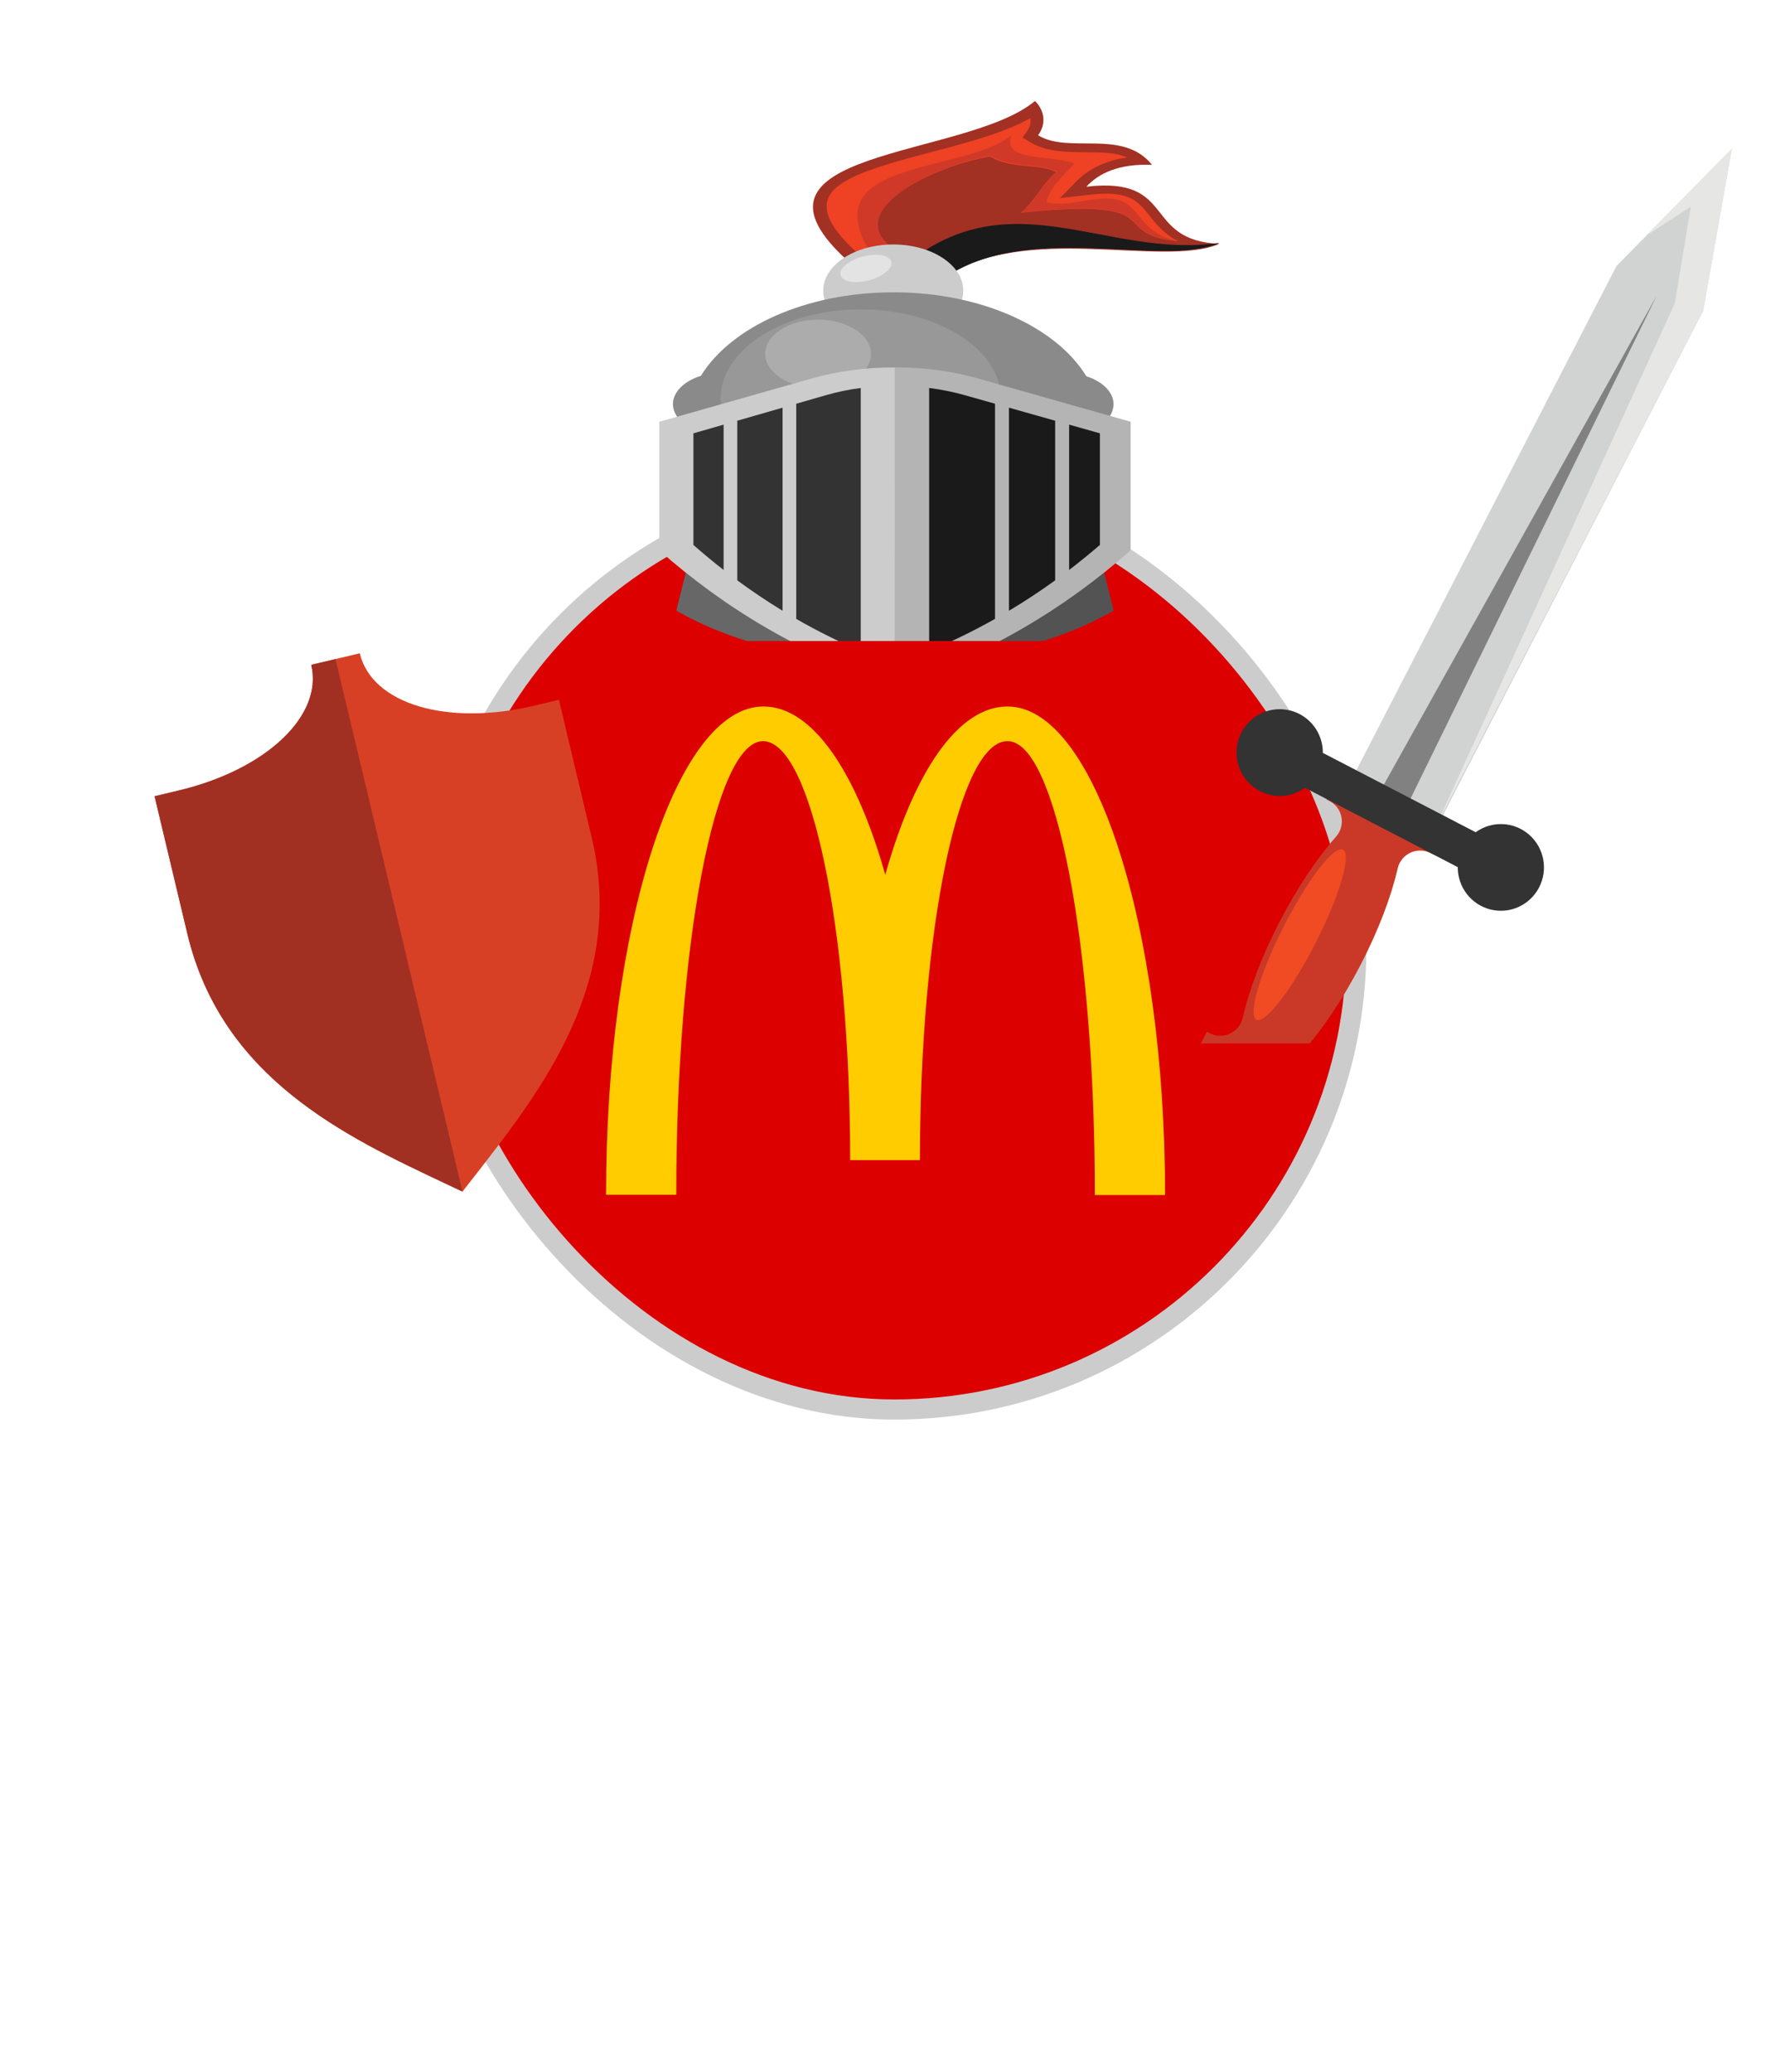 <svg width="89" height="103" viewBox="0 0 89 103" fill="none" xmlns="http://www.w3.org/2000/svg">
<rect x="21.503" y="24.128" width="45.934" height="45.934" rx="22.967" fill="#DC0001"/>
<rect x="21.503" y="24.128" width="45.934" height="45.934" rx="22.967" stroke="#CDCCCC"/>
<g clip-path="url(#clip0_462_704)">
<path d="M50.104 36.841C52.497 36.841 54.437 46.934 54.437 59.399H57.928C57.928 45.98 54.406 35.116 50.094 35.116C47.63 35.116 45.453 38.371 44.016 43.484C42.578 38.371 40.401 35.116 37.958 35.116C33.645 35.116 30.134 45.969 30.134 59.389H33.625C33.625 46.924 35.545 36.841 37.937 36.841C40.329 36.841 42.27 46.164 42.27 57.664H45.74C45.74 46.164 47.691 36.841 50.084 36.841" fill="#FFCC00"/>
</g>
<g filter="url(#filter0_d_462_704)">
<path d="M22.995 55.229L23.606 54.447C26.958 50.145 31.129 44.792 29.418 37.619L27.788 30.784L26.581 31.072C22.227 32.111 18.489 30.993 17.888 28.472L15.476 29.047C16.077 31.568 13.247 34.253 8.892 35.291L7.686 35.579L9.316 42.414C11.027 49.587 17.166 52.48 22.097 54.806L22.995 55.229Z" fill="#D84025"/>
</g>
<g filter="url(#filter1_d_462_704)">
<path d="M8.892 35.291C13.247 34.253 16.077 31.568 15.476 29.047L16.682 28.759L22.996 55.227L22.994 55.229L22.097 54.806C17.165 52.48 11.027 49.587 9.316 42.414L7.686 35.579L8.892 35.291Z" fill="#A13023"/>
</g>
<g clip-path="url(#clip1_462_704)">
<g filter="url(#filter2_d_462_704)">
<path fill-rule="evenodd" clip-rule="evenodd" d="M54.443 22.588C54.752 23.844 55.06 25.099 55.367 26.352C52.543 27.968 48.977 28.871 44.497 28.872V23.689L54.443 22.588Z" fill="#535353"/>
<path fill-rule="evenodd" clip-rule="evenodd" d="M34.559 22.588C34.246 23.844 33.936 25.099 33.628 26.352C36.458 27.968 40.016 28.871 44.497 28.872V23.689L34.559 22.588Z" fill="#676767"/>
<path fill-rule="evenodd" clip-rule="evenodd" d="M42.274 9.076C35.821 3.369 48.023 3.91 51.461 1.019C51.704 1.26 51.848 1.551 51.875 1.854C51.902 2.157 51.811 2.459 51.614 2.723C53.141 3.672 55.824 2.378 57.279 4.195C55.63 4.124 54.626 4.618 54.014 5.28C58.536 4.756 56.767 7.943 60.632 8.123C57.752 9.342 50.99 7.001 46.808 9.851C44.921 9.798 44.162 9.133 42.274 9.076Z" fill="#A23023"/>
<path fill-rule="evenodd" clip-rule="evenodd" d="M60.63 8.07C57.78 9.33 51.066 6.93 46.916 9.851C46.143 9.818 45.383 9.684 44.667 9.455C50.096 4.661 54.913 8.917 60.632 8.07H60.63Z" fill="#1A1A1A"/>
<path fill-rule="evenodd" clip-rule="evenodd" d="M42.651 8.591C43.396 8.649 44.127 8.783 44.823 8.989L44.872 9.001C44.629 8.73 44.39 8.458 44.155 8.187C42.02 6.37 46.514 4.222 49.239 3.781C50.221 4.415 51.733 4.115 52.508 4.56C51.84 5.1 51.426 6.033 50.756 6.573C58.407 5.799 54.922 7.641 58.594 7.998C58.347 7.873 58.122 7.725 57.926 7.557C56.696 6.512 56.879 5.372 54.198 5.677L52.706 5.846C52.97 5.573 53.236 5.301 53.504 5.03C54.108 4.399 55.017 3.968 56.041 3.827C55.801 3.722 55.536 3.652 55.262 3.621C55 3.591 54.736 3.575 54.471 3.573C53.278 3.552 52.141 3.622 51.192 3.052L50.84 2.837C50.909 2.742 50.981 2.649 51.045 2.556C51.203 2.347 51.27 2.107 51.235 1.868C50.006 2.562 48.305 3.029 46.848 3.416C45.694 3.721 44.483 4.026 43.389 4.406C42.616 4.678 41.749 5.054 41.34 5.57C40.596 6.531 41.745 7.78 42.651 8.591Z" fill="#EF4123"/>
<path fill-rule="evenodd" clip-rule="evenodd" d="M43.726 8.717C44.114 8.793 44.496 8.884 44.871 8.989L44.92 9.001C44.678 8.728 44.44 8.455 44.206 8.182C42.078 6.354 46.556 4.191 49.272 3.747C50.25 4.386 51.757 4.083 52.529 4.532C51.863 5.075 51.451 6.014 50.783 6.558C58.408 5.778 54.935 7.632 58.594 7.991C56.689 7.618 56.723 6.271 55.641 5.947C54.559 5.623 53.129 6.369 52.039 6.045C52.153 5.42 52.67 4.912 53.421 4.137C52.378 3.663 49.746 4.087 50.293 2.717C47.951 4.659 40.406 3.855 43.268 8.55L43.726 8.717Z" fill="#D03927"/>
<path d="M44.412 12.738C46.335 12.738 47.894 11.711 47.894 10.445C47.894 9.179 46.335 8.152 44.412 8.152C42.489 8.152 40.931 9.179 40.931 10.445C40.931 11.711 42.489 12.738 44.412 12.738Z" fill="#CDCCCC"/>
<path fill-rule="evenodd" clip-rule="evenodd" d="M44.428 10.53C48.793 10.53 52.523 12.261 54.014 14.702C54.816 14.959 55.367 15.489 55.367 16.095C55.363 16.297 55.302 16.496 55.188 16.679C55.075 16.861 54.911 17.024 54.707 17.157C54.633 20.727 50.059 23.607 44.428 23.607C38.796 23.607 34.239 20.733 34.153 17.172C33.94 17.039 33.768 16.874 33.648 16.687C33.528 16.5 33.463 16.296 33.458 16.089C33.458 15.477 34.028 14.936 34.847 14.683C36.346 12.248 40.069 10.53 44.428 10.53Z" fill="#8B8A8A"/>
<path fill-rule="evenodd" clip-rule="evenodd" d="M42.799 20.211C46.637 20.211 49.762 18.231 49.762 15.795C49.762 13.359 46.631 11.379 42.799 11.379C38.967 11.379 35.836 13.359 35.836 15.795C35.836 18.231 38.959 20.211 42.799 20.211Z" fill="#989898"/>
<path fill-rule="evenodd" clip-rule="evenodd" d="M40.676 15.285C42.127 15.285 43.308 14.522 43.308 13.587C43.308 12.652 42.127 11.889 40.676 11.889C39.225 11.889 38.044 12.651 38.044 13.587C38.044 14.523 39.237 15.285 40.676 15.285Z" fill="#ACACAC"/>
<path fill-rule="evenodd" clip-rule="evenodd" d="M44.497 14.267H44.398C43.009 14.261 41.631 14.449 40.331 14.82L32.779 16.965V23.355C36.083 26.279 39.936 28.57 44.497 30.061V14.267Z" fill="#CDCCCC"/>
<path fill-rule="evenodd" clip-rule="evenodd" d="M42.799 15.285C42.197 15.361 41.607 15.484 41.036 15.651L39.589 16.068V26.762C40.61 27.351 41.682 27.886 42.797 28.363V15.285H42.799ZM38.909 16.264L36.657 16.913V24.846C37.369 25.37 38.119 25.877 38.909 26.359V16.264ZM35.979 17.107L34.477 17.539V23.087C34.958 23.51 35.459 23.924 35.979 24.331V17.107Z" fill="#333333"/>
<path fill-rule="evenodd" clip-rule="evenodd" d="M44.497 14.266H44.597C45.982 14.262 47.357 14.45 48.654 14.82L56.216 16.963V23.353C52.91 26.279 49.056 28.57 44.497 30.061V14.266Z" fill="#B4B4B4"/>
<path fill-rule="evenodd" clip-rule="evenodd" d="M46.196 15.285C46.81 15.362 47.413 15.484 47.995 15.651L49.473 16.068V26.762C48.429 27.351 47.335 27.886 46.198 28.363V15.285H46.196ZM50.166 16.264L52.463 16.913V24.846C51.738 25.37 50.973 25.877 50.166 26.359V16.264ZM53.157 17.107L54.688 17.539V23.087C54.198 23.51 53.688 23.924 53.157 24.331V17.107Z" fill="#1A1A1A"/>
<path fill-rule="evenodd" clip-rule="evenodd" d="M43.534 8.662C44.186 8.662 44.498 8.967 44.233 9.341C44.065 9.541 43.824 9.709 43.533 9.827C43.242 9.946 42.911 10.013 42.572 10.02C41.922 10.02 41.609 9.717 41.874 9.341C42.043 9.141 42.283 8.974 42.574 8.855C42.864 8.736 43.195 8.67 43.534 8.662Z" fill="#E3E3E3"/>
</g>
</g>
<g clip-path="url(#clip2_462_704)">
<g filter="url(#filter3_d_462_704)">
<path fill-rule="evenodd" clip-rule="evenodd" d="M60.009 47.283L60.145 47.354C60.299 47.437 60.471 47.482 60.646 47.486C60.821 47.489 60.994 47.452 61.152 47.376C61.312 47.304 61.452 47.197 61.562 47.061C61.673 46.925 61.749 46.765 61.786 46.594C62.099 45.228 62.724 43.559 63.614 41.834C64.503 40.11 65.502 38.635 66.428 37.589C66.544 37.458 66.628 37.303 66.675 37.135C66.722 36.967 66.73 36.791 66.698 36.619C66.666 36.448 66.596 36.286 66.492 36.146C66.388 36.006 66.253 35.892 66.098 35.811L65.96 35.741L66.526 34.647L69.184 36.016L71.841 37.384L71.275 38.478L71.139 38.408C70.984 38.326 70.811 38.282 70.636 38.278C70.46 38.274 70.286 38.31 70.126 38.384C69.967 38.458 69.827 38.568 69.717 38.705C69.607 38.842 69.53 39.002 69.492 39.174C69.179 40.538 68.554 42.209 67.664 43.932C66.775 45.655 65.776 47.132 64.85 48.178C64.734 48.308 64.65 48.463 64.603 48.631C64.556 48.8 64.548 48.976 64.58 49.148C64.612 49.319 64.683 49.481 64.787 49.622C64.891 49.762 65.025 49.876 65.18 49.957L65.318 50.027L64.752 51.121L62.094 49.753L59.443 48.379L60.009 47.283Z" fill="#CA3927"/>
<path fill-rule="evenodd" clip-rule="evenodd" d="M66.774 38.234C67.212 38.463 66.603 40.541 65.412 42.874C64.221 45.206 62.9 46.913 62.469 46.685C62.039 46.456 62.64 44.377 63.831 42.045C65.022 39.713 66.335 38.005 66.774 38.234Z" fill="#F04B23"/>
<path fill-rule="evenodd" clip-rule="evenodd" d="M86.108 3.397L84.683 11.445L71.396 37.194L67.086 34.97L80.373 9.221L86.108 3.397Z" fill="#D1D2D2"/>
<path fill-rule="evenodd" clip-rule="evenodd" d="M81.808 7.744L84.07 6.271L83.275 11.073L71.332 37.194L84.677 11.445L86.108 3.397L81.808 7.744Z" fill="#E6E6E5"/>
<path fill-rule="evenodd" clip-rule="evenodd" d="M82.371 10.7L76.093 23.522L69.814 36.345L69.128 35.996L68.445 35.648L75.408 23.174L82.371 10.7Z" fill="#818181"/>
<path fill-rule="evenodd" clip-rule="evenodd" d="M65.773 33.423L73.372 37.367C73.763 37.084 74.237 36.942 74.718 36.963C75.199 36.984 75.659 37.168 76.023 37.484C76.388 37.8 76.636 38.231 76.728 38.706C76.819 39.182 76.749 39.674 76.528 40.104C76.307 40.535 75.948 40.877 75.51 41.078C75.072 41.278 74.579 41.324 74.112 41.208C73.644 41.092 73.229 40.821 72.933 40.439C72.638 40.057 72.478 39.586 72.481 39.102L64.882 35.158C64.49 35.442 64.016 35.585 63.534 35.564C63.052 35.543 62.591 35.359 62.226 35.042C61.861 34.726 61.612 34.295 61.52 33.819C61.429 33.342 61.499 32.849 61.72 32.418C61.942 31.987 62.301 31.644 62.74 31.443C63.179 31.243 63.673 31.197 64.141 31.313C64.609 31.429 65.025 31.701 65.321 32.083C65.617 32.466 65.776 32.938 65.773 33.423Z" fill="#333333"/>
</g>
</g>
<g filter="url(#filter4_d_462_704)">
<path d="M21.547 75.252H22.867V84H21.955V76.5L18.703 84H17.875L14.647 76.56V84H13.735V75.252H15.043L18.307 82.752L21.547 75.252ZM25.53 80.988C25.53 81.884 25.866 82.552 26.538 82.992C26.866 83.216 27.25 83.328 27.69 83.328C28.17 83.328 28.578 83.204 28.914 82.956C29.034 82.868 29.158 82.748 29.286 82.596C29.462 82.364 29.594 82.132 29.682 81.9L30.486 82.164C30.35 82.644 30.046 83.076 29.574 83.46C29.062 83.892 28.43 84.108 27.678 84.108C26.822 84.124 26.098 83.836 25.506 83.244C24.922 82.652 24.634 81.916 24.642 81.036C24.642 80.46 24.782 79.928 25.062 79.44C25.342 78.96 25.714 78.588 26.178 78.324C26.642 78.06 27.154 77.928 27.714 77.928C28.386 77.928 28.978 78.112 29.49 78.48C30.01 78.872 30.33 79.324 30.45 79.836L29.658 80.1C29.57 79.78 29.354 79.468 29.01 79.164C28.674 78.86 28.234 78.708 27.69 78.708C27.066 78.708 26.55 78.928 26.142 79.368C25.734 79.816 25.53 80.356 25.53 80.988ZM32.169 84V75.252H34.773C35.453 75.252 36.077 75.364 36.645 75.588C37.213 75.804 37.701 76.108 38.109 76.5C38.965 77.332 39.393 78.368 39.393 79.608C39.393 80.248 39.273 80.844 39.033 81.396C38.801 81.924 38.473 82.388 38.049 82.788C37.161 83.596 36.069 84 34.773 84H32.169ZM33.093 76.116V83.136H34.737C35.465 83.136 36.109 82.984 36.669 82.68C37.245 82.376 37.681 81.964 37.977 81.444C38.289 80.916 38.445 80.312 38.445 79.632C38.445 78.624 38.109 77.784 37.437 77.112C36.773 76.448 35.873 76.116 34.737 76.116H33.093ZM43.604 84.108C43.052 84.108 42.536 83.972 42.056 83.7C41.584 83.42 41.216 83.048 40.952 82.584C40.68 82.12 40.544 81.604 40.544 81.036C40.544 80.148 40.84 79.412 41.432 78.828C42.024 78.228 42.756 77.928 43.628 77.928C44.476 77.912 45.204 78.212 45.812 78.828C46.428 79.436 46.728 80.16 46.712 81C46.728 81.864 46.428 82.604 45.812 83.22C45.196 83.828 44.46 84.124 43.604 84.108ZM43.628 83.328C44.252 83.328 44.776 83.104 45.2 82.656C45.608 82.208 45.812 81.668 45.812 81.036C45.812 80.396 45.604 79.844 45.188 79.38C44.764 78.924 44.236 78.696 43.604 78.696C42.972 78.696 42.452 78.92 42.044 79.368C41.636 79.816 41.432 80.36 41.432 81C41.416 81.632 41.62 82.18 42.044 82.644C42.476 83.108 43.004 83.336 43.628 83.328ZM53.414 84H52.538V80.532C52.538 79.98 52.398 79.54 52.118 79.212C51.838 78.884 51.43 78.72 50.894 78.72C50.374 78.72 49.946 78.9 49.61 79.26C49.282 79.628 49.118 80.076 49.118 80.604V84H48.242V78.036H49.094V79.128C49.574 78.328 50.262 77.928 51.158 77.928C51.862 77.928 52.418 78.144 52.826 78.576C53.218 79.032 53.414 79.612 53.414 80.316V84ZM57.252 80.556H58.908V80.16C58.908 79.192 58.4 78.708 57.384 78.708C56.896 78.708 56.52 78.84 56.256 79.104C56.016 79.344 55.872 79.616 55.824 79.92L54.984 79.74C54.992 79.572 55.072 79.36 55.224 79.104C55.376 78.848 55.576 78.62 55.824 78.42C56.248 78.092 56.776 77.928 57.408 77.928C58.496 77.928 59.22 78.34 59.58 79.164C59.7 79.444 59.76 79.772 59.76 80.148V81.828C59.76 82.804 59.792 83.528 59.856 84H58.992C58.936 83.696 58.908 83.348 58.908 82.956C58.404 83.724 57.732 84.108 56.892 84.108C56.292 84.108 55.812 83.94 55.452 83.604C55.076 83.276 54.888 82.856 54.888 82.344V82.284C54.888 81.692 55.124 81.256 55.596 80.976C56.076 80.696 56.628 80.556 57.252 80.556ZM58.908 81.48V81.276H57.24C56.872 81.276 56.548 81.344 56.268 81.48C55.932 81.624 55.764 81.888 55.764 82.272C55.764 82.6 55.888 82.86 56.136 83.052C56.376 83.244 56.68 83.34 57.048 83.34C57.568 83.34 58.012 83.164 58.38 82.812C58.732 82.476 58.908 82.032 58.908 81.48ZM61.66 84V74.892H62.536V84H61.66ZM64.075 81.012C64.075 80.212 64.331 79.504 64.843 78.888C65.363 78.248 66.039 77.928 66.871 77.928C67.423 77.928 67.895 78.068 68.287 78.348C68.623 78.588 68.923 78.9 69.187 79.284V74.904H70.051V84H69.199V82.728C68.655 83.632 67.879 84.084 66.871 84.084C66.039 84.084 65.359 83.776 64.831 83.16C64.327 82.552 64.075 81.836 64.075 81.012ZM67.051 83.328C67.651 83.336 68.163 83.104 68.587 82.632C69.011 82.16 69.215 81.616 69.199 81C69.199 80.608 69.107 80.24 68.923 79.896C68.739 79.544 68.483 79.256 68.155 79.032C67.819 78.816 67.451 78.708 67.051 78.708C66.411 78.708 65.907 78.928 65.539 79.368C65.155 79.816 64.963 80.372 64.963 81.036C64.963 81.908 65.287 82.564 65.935 83.004C66.263 83.22 66.635 83.328 67.051 83.328ZM71.743 76.164C71.743 75.596 71.911 75.312 72.247 75.312C72.591 75.312 72.763 75.596 72.763 76.164C72.763 76.252 72.751 76.368 72.727 76.512L72.451 78.816H72.055L71.767 76.512C71.751 76.336 71.743 76.22 71.743 76.164ZM77.912 82.308C77.912 82.844 77.708 83.272 77.3 83.592C76.892 83.928 76.392 84.096 75.8 84.096C74.928 84.096 74.292 83.808 73.892 83.232C73.692 82.96 73.572 82.656 73.532 82.32L74.324 82.116C74.38 82.444 74.528 82.732 74.768 82.98C75.016 83.22 75.356 83.34 75.788 83.34C76.116 83.34 76.408 83.248 76.664 83.064C76.904 82.896 77.024 82.66 77.024 82.356C77.024 82.116 76.928 81.924 76.736 81.78C76.56 81.636 76.332 81.532 76.052 81.468L75.14 81.264C74.148 81.048 73.652 80.528 73.652 79.704C73.652 79.088 73.9 78.628 74.396 78.324C74.82 78.06 75.248 77.928 75.68 77.928C76.496 77.936 77.092 78.2 77.468 78.72C77.652 78.984 77.772 79.252 77.828 79.524L77.036 79.752C76.98 79.52 76.864 79.296 76.688 79.08C76.472 78.824 76.136 78.696 75.68 78.696C75.352 78.696 75.08 78.788 74.864 78.972C74.64 79.148 74.528 79.372 74.528 79.644C74.528 80.044 74.816 80.316 75.392 80.46L76.352 80.676C76.792 80.78 77.16 80.968 77.456 81.24C77.76 81.512 77.912 81.868 77.912 82.308ZM27.344 93.004V92.716C27.344 91.564 27.624 90.516 28.184 89.572C28.736 88.62 29.516 87.856 30.524 87.28L30.884 87.844C29.116 88.98 28.232 90.608 28.232 92.728V92.992C28.232 95.096 29.116 96.72 30.884 97.864L30.524 98.452C29.516 97.868 28.736 97.1 28.184 96.148C27.624 95.204 27.344 94.156 27.344 93.004ZM40.209 88.252H41.529V97H40.617V89.5L37.365 97H36.538L33.309 89.56V97H32.398V88.252H33.706L36.969 95.752L40.209 88.252ZM47.72 97.096C46.496 97.096 45.464 96.684 44.624 95.86C44.232 95.468 43.924 95 43.7 94.456C43.468 93.88 43.352 93.28 43.352 92.656C43.352 92 43.472 91.392 43.712 90.832C43.96 90.256 44.276 89.78 44.66 89.404C45.516 88.572 46.548 88.156 47.756 88.156C48.668 88.156 49.444 88.38 50.084 88.828C50.356 89.004 50.612 89.228 50.852 89.5C51.252 89.964 51.524 90.476 51.668 91.036L50.792 91.348C50.704 91.012 50.532 90.66 50.276 90.292C50.092 90.044 49.904 89.84 49.712 89.68C49.488 89.488 49.208 89.336 48.872 89.224C48.536 89.096 48.156 89.032 47.732 89.032C46.788 89.032 45.988 89.36 45.332 90.016C44.652 90.696 44.312 91.556 44.312 92.596C44.312 93.292 44.46 93.912 44.756 94.456C45.044 95.008 45.456 95.44 45.992 95.752C46.504 96.064 47.088 96.22 47.744 96.22C48.512 96.22 49.152 96.016 49.664 95.608C49.896 95.432 50.088 95.232 50.24 95.008C50.392 94.808 50.516 94.608 50.612 94.408C50.692 94.216 50.76 94.04 50.816 93.88L51.692 94.192C51.548 94.712 51.28 95.208 50.888 95.68C50.68 95.928 50.428 96.164 50.132 96.388C49.468 96.86 48.664 97.096 47.72 97.096ZM53.339 97V88.252H55.943C56.623 88.252 57.247 88.364 57.815 88.588C58.383 88.804 58.871 89.108 59.279 89.5C60.135 90.332 60.563 91.368 60.563 92.608C60.563 93.248 60.443 93.844 60.203 94.396C59.971 94.924 59.643 95.388 59.219 95.788C58.331 96.596 57.239 97 55.943 97H53.339ZM54.263 89.116V96.136H55.907C56.635 96.136 57.279 95.984 57.839 95.68C58.415 95.376 58.851 94.964 59.147 94.444C59.459 93.916 59.615 93.312 59.615 92.632C59.615 91.624 59.279 90.784 58.607 90.112C57.943 89.448 57.043 89.116 55.907 89.116H54.263ZM63.654 92.716V93.004C63.654 94.164 63.379 95.216 62.827 96.16C62.267 97.104 61.483 97.868 60.474 98.452L60.114 97.864C61.883 96.72 62.767 95.096 62.767 92.992V92.728C62.767 90.608 61.883 88.98 60.114 87.844L60.474 87.28C61.483 87.848 62.267 88.608 62.827 89.56C63.379 90.512 63.654 91.564 63.654 92.716Z" fill="white"/>
</g>
<defs>
<filter id="filter0_d_462_704" x="3.686" y="28.472" width="30.129" height="34.757" filterUnits="userSpaceOnUse" color-interpolation-filters="sRGB">
<feFlood flood-opacity="0" result="BackgroundImageFix"/>
<feColorMatrix in="SourceAlpha" type="matrix" values="0 0 0 0 0 0 0 0 0 0 0 0 0 0 0 0 0 0 127 0" result="hardAlpha"/>
<feOffset dy="4"/>
<feGaussianBlur stdDeviation="2"/>
<feComposite in2="hardAlpha" operator="out"/>
<feColorMatrix type="matrix" values="0 0 0 0 0 0 0 0 0 0 0 0 0 0 0 0 0 0 0.25 0"/>
<feBlend mode="normal" in2="BackgroundImageFix" result="effect1_dropShadow_462_704"/>
<feBlend mode="normal" in="SourceGraphic" in2="effect1_dropShadow_462_704" result="shape"/>
</filter>
<filter id="filter1_d_462_704" x="3.686" y="28.759" width="23.31" height="34.47" filterUnits="userSpaceOnUse" color-interpolation-filters="sRGB">
<feFlood flood-opacity="0" result="BackgroundImageFix"/>
<feColorMatrix in="SourceAlpha" type="matrix" values="0 0 0 0 0 0 0 0 0 0 0 0 0 0 0 0 0 0 127 0" result="hardAlpha"/>
<feOffset dy="4"/>
<feGaussianBlur stdDeviation="2"/>
<feComposite in2="hardAlpha" operator="out"/>
<feColorMatrix type="matrix" values="0 0 0 0 0 0 0 0 0 0 0 0 0 0 0 0 0 0 0.25 0"/>
<feBlend mode="normal" in2="BackgroundImageFix" result="effect1_dropShadow_462_704"/>
<feBlend mode="normal" in="SourceGraphic" in2="effect1_dropShadow_462_704" result="shape"/>
</filter>
<filter id="filter2_d_462_704" x="22.779" y="-4.981" width="47.853" height="49.042" filterUnits="userSpaceOnUse" color-interpolation-filters="sRGB">
<feFlood flood-opacity="0" result="BackgroundImageFix"/>
<feColorMatrix in="SourceAlpha" type="matrix" values="0 0 0 0 0 0 0 0 0 0 0 0 0 0 0 0 0 0 127 0" result="hardAlpha"/>
<feOffset dy="4"/>
<feGaussianBlur stdDeviation="5"/>
<feComposite in2="hardAlpha" operator="out"/>
<feColorMatrix type="matrix" values="0 0 0 0 0 0 0 0 0 0 0 0 0 0 0 0 0 0 0.5 0"/>
<feBlend mode="normal" in2="BackgroundImageFix" result="effect1_dropShadow_462_704"/>
<feBlend mode="normal" in="SourceGraphic" in2="effect1_dropShadow_462_704" result="shape"/>
</filter>
<filter id="filter3_d_462_704" x="49.443" y="-2.603" width="46.665" height="67.724" filterUnits="userSpaceOnUse" color-interpolation-filters="sRGB">
<feFlood flood-opacity="0" result="BackgroundImageFix"/>
<feColorMatrix in="SourceAlpha" type="matrix" values="0 0 0 0 0 0 0 0 0 0 0 0 0 0 0 0 0 0 127 0" result="hardAlpha"/>
<feOffset dy="4"/>
<feGaussianBlur stdDeviation="5"/>
<feComposite in2="hardAlpha" operator="out"/>
<feColorMatrix type="matrix" values="0 0 0 0 0 0 0 0 0 0 0 0 0 0 0 0 0 0 0.5 0"/>
<feBlend mode="normal" in2="BackgroundImageFix" result="effect1_dropShadow_462_704"/>
<feBlend mode="normal" in="SourceGraphic" in2="effect1_dropShadow_462_704" result="shape"/>
</filter>
<filter id="filter4_d_462_704" x="11.735" y="74.892" width="68.177" height="27.56" filterUnits="userSpaceOnUse" color-interpolation-filters="sRGB">
<feFlood flood-opacity="0" result="BackgroundImageFix"/>
<feColorMatrix in="SourceAlpha" type="matrix" values="0 0 0 0 0 0 0 0 0 0 0 0 0 0 0 0 0 0 127 0" result="hardAlpha"/>
<feOffset dy="2"/>
<feGaussianBlur stdDeviation="1"/>
<feComposite in2="hardAlpha" operator="out"/>
<feColorMatrix type="matrix" values="0 0 0 0 0 0 0 0 0 0 0 0 0 0 0 0 0 0 0.5 0"/>
<feBlend mode="normal" in2="BackgroundImageFix" result="effect1_dropShadow_462_704"/>
<feBlend mode="normal" in="SourceGraphic" in2="effect1_dropShadow_462_704" result="shape"/>
</filter>
<clipPath id="clip0_462_704">
<rect width="28" height="24.488" fill="white" transform="translate(30 35)"/>
</clipPath>
<clipPath id="clip1_462_704">
<rect width="30.571" height="31.865" fill="white" transform="translate(31.929)"/>
</clipPath>
<clipPath id="clip2_462_704">
<rect width="28.884" height="51.868" fill="white" transform="translate(59.613)"/>
</clipPath>
</defs>
</svg>
